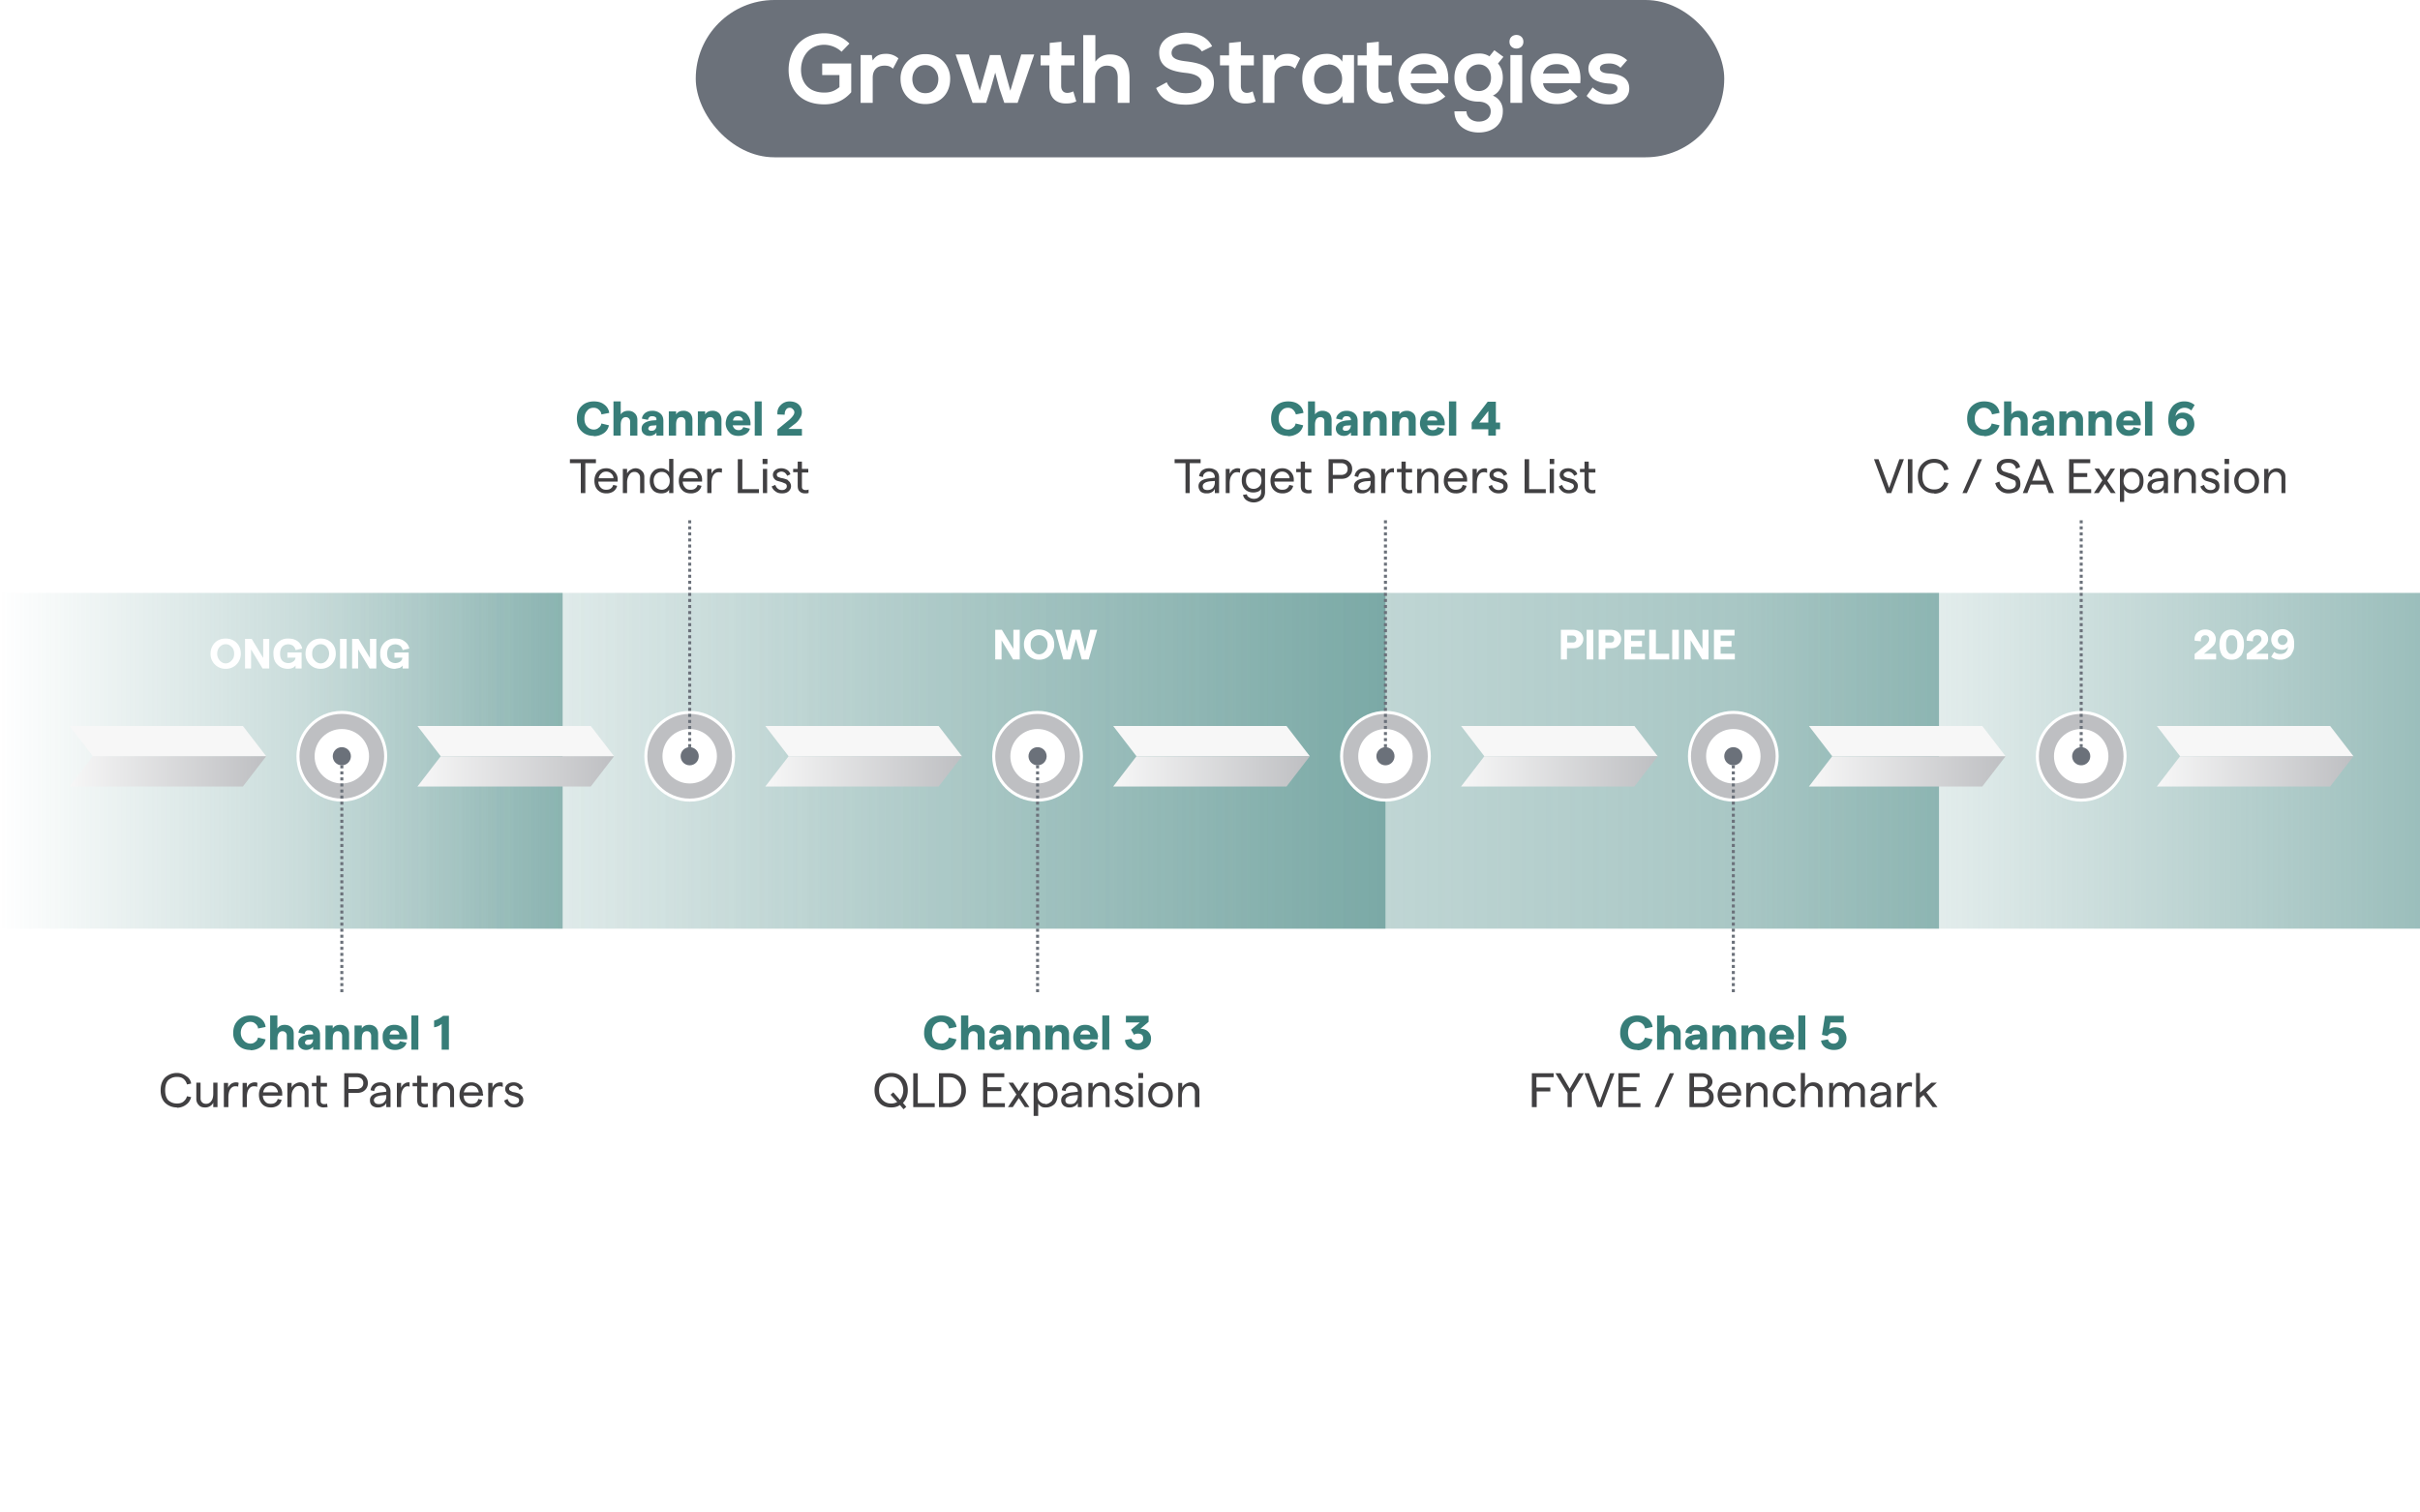 <svg xmlns="http://www.w3.org/2000/svg" width="800" height="500" fill="none" viewBox="0 0 800 500">
  <path fill="#fff" d="M0 0h800v500H0z"/>
  <path fill="url(#a)" d="M0 196h186v111H0z"/>
  <path fill="url(#b)" d="M139 196h502v111H139z"/>
  <path fill="url(#c)" d="M578 196h222v111H578z"/>
  <path fill="url(#d)" d="M101 196h357v111H101z"/>
  <path fill="#F7F7F7" d="M23 240h57.3l7.7 10H30.7L23 240Z"/>
  <path fill="url(#e)" d="M23 260h57.3l7.7-10H30.7L23 260Z"/>
  <circle cx="113" cy="250" r="15" fill="#fff"/>
  <circle cx="113" cy="250" r="11.5" fill="#fff" stroke="#BEBFC2" stroke-width="5"/>
  <path fill="#F7F7F7" d="M138 240h57.3l7.7 10h-57.3l-7.7-10Z"/>
  <path fill="url(#f)" d="M138 260h57.3l7.7-10h-57.3l-7.7 10Z"/>
  <circle cx="228" cy="250" r="15" fill="#fff"/>
  <circle cx="228" cy="250" r="11.5" fill="#fff" stroke="#BEBFC2" stroke-width="5"/>
  <path fill="#F7F7F7" d="M253 240h57.3l7.7 10h-57.3l-7.7-10Z"/>
  <path fill="url(#g)" d="M253 260h57.3l7.7-10h-57.3l-7.7 10Z"/>
  <circle cx="343" cy="250" r="15" fill="#fff"/>
  <circle cx="343" cy="250" r="11.5" fill="#fff" stroke="#BEBFC2" stroke-width="5"/>
  <path fill="#F7F7F7" d="M368 240h57.3l7.7 10h-57.3l-7.7-10Z"/>
  <path fill="url(#h)" d="M368 260h57.3l7.7-10h-57.3l-7.7 10Z"/>
  <circle cx="458" cy="250" r="15" fill="#fff"/>
  <circle cx="458" cy="250" r="11.5" fill="#fff" stroke="#BEBFC2" stroke-width="5"/>
  <path fill="#F7F7F7" d="M483 240h57.3l7.7 10h-57.3l-7.7-10Z"/>
  <path fill="url(#i)" d="M483 260h57.3l7.7-10h-57.3l-7.7 10Z"/>
  <circle cx="573" cy="250" r="15" fill="#fff"/>
  <circle cx="573" cy="250" r="11.5" fill="#fff" stroke="#BEBFC2" stroke-width="5"/>
  <path fill="#F7F7F7" d="M598 240h57.3l7.7 10h-57.3l-7.7-10Z"/>
  <path fill="url(#j)" d="M598 260h57.3l7.7-10h-57.3l-7.7 10Z"/>
  <circle cx="688" cy="250" r="15" fill="#fff"/>
  <circle cx="688" cy="250" r="11.5" fill="#fff" stroke="#BEBFC2" stroke-width="5"/>
  <path fill="#F7F7F7" d="M713 240h57.3l7.7 10h-57.3l-7.7-10Z"/>
  <path fill="url(#k)" d="M713 260h57.3l7.7-10h-57.3l-7.7 10Z"/>
  <path fill="#377D78" d="M82.8 347.1c-1.6 0-3-.5-4-1.5a5.4 5.4 0 0 1-1.7-4.2c0-1.8.6-3.2 1.7-4.2 1-1 2.4-1.5 4-1.5 1.4 0 2.5.3 3.4 1a4 4 0 0 1 1.6 2.8l-2.5.5c0-.6-.4-1.2-.9-1.6-.4-.4-1-.6-1.6-.6-1 0-1.7.3-2.2 1-.6.6-1 1.5-1 2.6s.4 2 1 2.6c.5.6 1.3 1 2.2 1 .6 0 1.2-.2 1.6-.6.5-.3.7-.8.9-1.4l2.5.6c-.2 1-.8 2-1.7 2.6-.9.6-2 1-3.3 1Zm6.5-.1v-11.3h2.4v4.3c.5-.8 1.3-1.2 2.4-1.2 1 0 1.7.3 2.2.8.6.5.8 1.3.8 2.2v5.2h-2.3v-4.6a1.4 1.4 0 0 0-1.4-1.5c-1.1 0-1.7.9-1.7 2.6v3.5h-2.4Zm12.8-8.2a4 4 0 0 1 2.7.9c.7.6 1 1.4 1 2.5v4.8h-2.3v-1a2 2 0 0 1-1 .8 3 3 0 0 1-1.2.3c-.8 0-1.5-.2-2-.7-.5-.4-.7-1-.7-1.7 0-1.5 1.1-2.4 3.5-2.7l1.4-.1c0-.5-.1-.8-.4-1-.2-.2-.5-.3-1-.3-.4 0-.7 0-1 .3-.2.2-.3.5-.4.9l-2-.4c0-.8.5-1.4 1.1-1.9.7-.5 1.4-.7 2.3-.7Zm-.3 6.6c.5 0 1-.1 1.2-.5.4-.3.5-.8.5-1.2v-.1l-1.5.1c-.4 0-.7.2-.9.3l-.3.6c0 .3.1.5.3.6.2.2.4.2.7.2Zm5.8 1.6v-8h2.4v1c.5-.8 1.3-1.2 2.4-1.2a3 3 0 0 1 2.2.8c.5.5.8 1.3.8 2.1v5.3h-2.3v-4.6c0-.5-.2-.8-.4-1.1-.3-.3-.6-.4-1-.4-1.2 0-1.7.8-1.7 2.6v3.5h-2.4Zm9.6 0v-8h2.4v1c.5-.8 1.3-1.2 2.4-1.2a3 3 0 0 1 2.2.8c.5.5.8 1.3.8 2.1v5.3h-2.3v-4.6c0-.5-.2-.8-.4-1.1-.3-.3-.6-.4-1-.4-1.2 0-1.7.8-1.7 2.6v3.5h-2.4Zm17.4-4.2v.8h-5.9c.3 1 .9 1.6 2 1.6.8 0 1.3-.4 1.5-1l2.2.5c-.2.8-.7 1.4-1.4 1.8-.7.4-1.5.6-2.4.6-1.3 0-2.4-.4-3.1-1.2-.7-.9-1-1.8-1-3 0-.6 0-1.3.3-1.9.3-.6.7-1.1 1.3-1.6a4 4 0 0 1 2.3-.6 4 4 0 0 1 1.9.4c.5.2 1 .5 1.3 1a4.3 4.3 0 0 1 1 2.6Zm-5.8-.8h3.2c0-.5-.2-.8-.4-1-.3-.3-.7-.4-1.2-.4-.9 0-1.4.4-1.6 1.4Zm7.2 5v-11.3h2.3V347H136Zm10 0v-8.5c-.7.6-1.6 1-2.5 1.1v-2.2c1-.3 2-.8 3-1.6h1.9V347H146Z"/>
  <path fill="#414042" d="M58.5 366.1c-1.5 0-2.8-.5-3.9-1.5-1-1-1.5-2.4-1.5-4.2 0-1.8.5-3.2 1.5-4.2 1.1-1 2.4-1.5 3.9-1.5a5 5 0 0 1 3 1c1 .6 1.5 1.4 1.7 2.5l-1.4.3c-.2-.8-.6-1.4-1.2-1.9-.5-.4-1.2-.6-2.1-.6-1.2 0-2.1.4-2.9 1.1-.7.8-1 1.9-1 3.3s.3 2.5 1 3.3c.8.7 1.7 1.1 2.9 1.1.9 0 1.6-.2 2.1-.6.6-.5 1-1 1.2-1.8l1.4.3c-.3 1-.8 1.9-1.7 2.5a5 5 0 0 1-3 1Zm13.4-8.2v8.1h-1.4v-1.5c-.2.5-.6.9-1.1 1.2a3 3 0 0 1-1.6.4c-.9 0-1.6-.2-2.1-.8-.5-.5-.8-1.2-.8-2v-5.4h1.4v5.1c0 .6.1 1 .5 1.4.3.3.7.5 1.3.5a2 2 0 0 0 1.8-1c.4-.5.6-1.4.6-2.4v-3.6H72Zm7 1.4c-.4-.2-.7-.2-1.1-.2-.7 0-1.2.3-1.7 1-.4.6-.6 1.6-.6 2.8v3.1H74v-8h1.4v1.6c.2-.5.6-1 1-1.3a3 3 0 0 1 1.5-.5c.3 0 .7 0 1 .2l-.2 1.3Zm6 0c-.2-.2-.6-.2-1-.2-.7 0-1.2.3-1.7 1-.4.6-.6 1.6-.6 2.8v3.1h-1.4v-8h1.4v1.6c.2-.5.6-1 1-1.3a3 3 0 0 1 1.5-.5c.4 0 .7 0 1 .2l-.1 1.3Zm8.4 2.3v.6h-6.4c0 .8.3 1.5.8 2 .4.5 1 .7 1.8.7.6 0 1.1-.1 1.5-.4.4-.3.7-.7.8-1.2l1.3.3a3 3 0 0 1-1.3 1.9 4 4 0 0 1-2.3.6c-1.2 0-2.2-.4-2.9-1.2-.7-.8-1-1.8-1-3 0-1.1.3-2.1 1-2.9.7-.8 1.7-1.2 2.8-1.2a3.7 3.7 0 0 1 3.9 3.8Zm-6.3-.5h4.9c-.1-.7-.4-1.2-.8-1.6-.4-.4-1-.6-1.7-.6-.6 0-1.1.2-1.6.6a3 3 0 0 0-.8 1.6Zm8 4.9v-8h1.4v1.5c.3-.5.7-1 1.2-1.2a3 3 0 0 1 1.6-.5c.8 0 1.5.3 2 .8.6.5.8 1.2.8 2v5.4h-1.3v-5c0-.6-.2-1-.5-1.4-.3-.4-.8-.6-1.3-.6-.8 0-1.4.3-1.8 1-.5.6-.7 1.4-.7 2.5v3.5H95Zm13.3 0-1.3.1c-.7 0-1.3-.2-1.8-.6-.4-.4-.6-1-.6-2v-4.4h-1.5V358h1.5v-2.4h1.4v2.4h2.1v1.2H106v4.5c0 .4 0 .8.3 1 .2.2.5.3.8.3.4 0 .8 0 1-.2l.2 1.2Zm5.5 0v-11.2h4.2c1.1 0 2 .3 2.6.9a3 3 0 0 1 1 2.3 3 3 0 0 1-1 2.4c-.6.6-1.5.9-2.6.9h-2.8v4.7h-1.4Zm1.4-6h2.8c.6 0 1.1-.2 1.5-.5.4-.4.6-.8.6-1.5 0-.6-.2-1-.6-1.4-.4-.3-.9-.5-1.5-.5h-2.8v3.9Zm10.5-2.2c1 0 1.8.3 2.4.8a3 3 0 0 1 1 2.2v5.2h-1.4v-1.4a2 2 0 0 1-1.1 1.1 3 3 0 0 1-1.6.4 3 3 0 0 1-2-.6c-.5-.5-.7-1-.7-1.8 0-1.5 1.3-2.4 3.8-2.6l1.6-.2v-.1c0-.6-.2-1-.6-1.4a2 2 0 0 0-1.4-.5 2 2 0 0 0-1.4.5c-.3.3-.5.7-.6 1.3l-1.2-.3a3 3 0 0 1 1-1.9c.6-.5 1.4-.7 2.2-.7Zm-.5 7.2c.8 0 1.4-.2 1.8-.7.5-.5.7-1.1.7-2v-.3l-1.6.1c-1.6.2-2.5.8-2.5 1.6 0 .4.2.7.5 1 .3.2.7.3 1.1.3Zm10.1-5.8a2 2 0 0 0-.5-.1c-.7 0-1.2.3-1.6 1-.4.6-.6 1.6-.6 2.8v3.1h-1.4v-8h1.4v1.6c.2-.5.5-1 1-1.3.4-.3.9-.5 1.4-.5h.4v1.4Zm6.2 6.7c-.3.2-.7.2-1.2.2-.7 0-1.3-.2-1.8-.6-.4-.4-.6-1-.6-2v-4.4h-1.5V358h1.5v-2.4h1.4v2.4h2.1v1.2h-2.1v4.5c0 .4 0 .8.3 1 .2.2.5.3.8.3.4 0 .8 0 1-.2l.1 1.2Zm1.6.1v-8h1.4v1.5c.3-.5.7-1 1.1-1.2a3 3 0 0 1 1.7-.5c.8 0 1.5.3 2 .8.6.5.8 1.2.8 2v5.4h-1.3v-5c0-.6-.2-1-.5-1.4-.3-.4-.8-.6-1.3-.6-.8 0-1.4.3-1.8 1-.5.6-.7 1.4-.7 2.5v3.5H143Zm16.6-4.4v.6h-6.4c0 .8.2 1.5.7 2 .5.5 1.1.7 1.8.7.6 0 1.2-.1 1.6-.4.4-.3.6-.7.7-1.2l1.3.3a3 3 0 0 1-1.2 1.9 4 4 0 0 1-2.4.6c-1.2 0-2.1-.4-2.8-1.2a4 4 0 0 1-1.1-3c0-1.1.3-2.1 1-2.9.8-.8 1.7-1.2 2.9-1.2a3.7 3.7 0 0 1 3.8 3.8Zm-6.4-.5h5c-.2-.7-.4-1.2-.8-1.6-.5-.4-1-.6-1.7-.6-.6 0-1.2.2-1.6.6-.4.4-.7 1-.9 1.6Zm12.8-1.8c-.3-.2-.6-.2-1-.2-.7 0-1.3.3-1.7 1-.4.6-.6 1.6-.6 2.8v3.1h-1.4v-8h1.4v1.6c.2-.5.5-1 1-1.3a3 3 0 0 1 1.5-.5c.3 0 .6 0 .9.2v1.3Zm4 6.8c-1 0-1.7-.2-2.3-.7-.6-.4-1-1-1.1-1.6l1.1-.5c.4 1.1 1.1 1.7 2.2 1.7.5 0 .9-.1 1.2-.4.3-.2.4-.5.4-.9a1 1 0 0 0-.4-.8l-1.2-.5-1.4-.4c-.4-.1-.8-.3-1.1-.7a2 2 0 0 1-.5-1.3c0-.7.3-1.2.8-1.6.5-.4 1.2-.6 2-.6s1.4.2 2 .6c.5.3.9.8 1 1.4l-1.1.5c-.1-.4-.3-.7-.7-1a2 2 0 0 0-1.2-.4 2 2 0 0 0-1 .3c-.4.2-.5.4-.5.7 0 .3.1.5.4.7l.8.4a9.3 9.3 0 0 1 2.3.6l.8.8c.3.4.4.8.4 1.3 0 .7-.3 1.3-.8 1.8-.6.4-1.3.6-2.2.6Z"/>
  <path stroke="#6B717A" stroke-dasharray="1 1" d="M113 251v77"/>
  <circle cx="113" cy="250" r="3" fill="#6B717A"/>
  <path fill="#377D78" d="M196.3 144.1c-1.6 0-3-.5-4-1.5-1.1-1-1.6-2.4-1.6-4.2 0-1.8.5-3.2 1.6-4.2 1-1 2.4-1.5 4-1.5 1.4 0 2.5.3 3.4 1a4 4 0 0 1 1.7 2.8l-2.6.5c0-.6-.4-1.2-.9-1.6-.4-.4-1-.6-1.6-.6-1 0-1.7.3-2.2 1-.6.6-.9 1.5-.9 2.6s.3 2 .9 2.6c.5.6 1.3 1 2.2 1 .6 0 1.2-.2 1.6-.6.5-.3.8-.8.9-1.4l2.5.6c-.2 1-.8 2-1.7 2.6-.9.6-2 1-3.3 1Zm6.5-.1v-11.3h2.4v4.3c.5-.8 1.4-1.2 2.5-1.2.9 0 1.6.3 2.1.8.6.5.9 1.3.9 2.2v5.2h-2.4v-4.6a1.4 1.4 0 0 0-1.4-1.5c-1.1 0-1.7.9-1.7 2.6v3.5h-2.3Zm12.8-8.2a4 4 0 0 1 2.7.9c.7.6 1 1.4 1 2.5v4.8H217v-1a2 2 0 0 1-1 .8 3 3 0 0 1-1.2.3c-.8 0-1.5-.2-2-.7-.5-.4-.7-1-.7-1.7 0-1.5 1.2-2.4 3.5-2.7l1.4-.1c0-.5 0-.8-.3-1-.3-.2-.6-.3-1-.3-.5 0-.8 0-1 .3-.3.2-.4.5-.5.9l-2-.4c.1-.8.5-1.4 1.1-1.9.7-.5 1.5-.7 2.3-.7Zm-.3 6.6c.6 0 1-.1 1.3-.5.3-.3.4-.8.4-1.2v-.1l-1.5.1c-.4 0-.7.2-.9.3l-.3.6c0 .3.1.5.3.6.2.2.4.2.7.2Zm5.8 1.6v-8h2.4v1c.5-.8 1.3-1.2 2.4-1.2a3 3 0 0 1 2.2.8c.5.5.8 1.3.8 2.1v5.3h-2.3v-4.6c0-.5-.2-.8-.4-1.1-.3-.3-.6-.4-1-.4-1.2 0-1.7.8-1.7 2.6v3.5H221Zm9.6 0v-8h2.4v1c.5-.8 1.3-1.2 2.4-1.2a3 3 0 0 1 2.2.8c.5.5.8 1.3.8 2.1v5.3h-2.3v-4.6c0-.5-.2-.8-.4-1.1-.3-.3-.6-.4-1-.4-1.2 0-1.7.8-1.7 2.6v3.5h-2.4Zm17.4-4.2v.8h-5.9c.3 1 .9 1.6 2 1.6.8 0 1.3-.4 1.5-1l2.2.5c-.2.8-.7 1.4-1.4 1.8-.7.4-1.5.6-2.4.6-1.3 0-2.4-.4-3-1.2a4.2 4.2 0 0 1-1.2-3c0-.6.2-1.3.4-1.9.3-.6.7-1.1 1.3-1.6a4 4 0 0 1 2.3-.6 4 4 0 0 1 1.9.4c.5.2 1 .5 1.3 1a4.3 4.3 0 0 1 1 2.6Zm-5.8-.8h3.3c0-.5-.3-.8-.5-1-.3-.3-.7-.4-1.2-.4-.9 0-1.4.4-1.6 1.4Zm7.2 5v-11.3h2.3V144h-2.3Zm7.5 0v-2l3.9-3.2c1.1-1 1.7-1.8 1.7-2.5 0-.4-.2-.8-.5-1-.2-.3-.6-.5-1-.5-.6 0-1 .2-1.3.7-.3.4-.4 1-.4 1.6l-2.4-.1c-.1-1.2.2-2.2 1-3a4 4 0 0 1 3-1.3c1.2 0 2.2.3 3 1a3.5 3.5 0 0 1 .4 4.6c-.4.7-1 1.4-2 2.1l-1.8 1.4h4.5v2.2h-8Z"/>
  <path fill="#414042" d="M192 163v-9.9h-3.6v-1.3h8.6v1.3h-3.5v9.9H192Zm12.2-4.4v.6h-6.4c0 .8.3 1.5.8 2s1 .7 1.8.7c.6 0 1.1-.1 1.5-.4.4-.3.7-.7.8-1.2l1.3.3a3 3 0 0 1-1.3 1.9 4 4 0 0 1-2.3.6c-1.2 0-2.1-.4-2.9-1.2-.7-.8-1-1.8-1-3 0-1.1.3-2.1 1-2.9.7-.8 1.7-1.2 2.9-1.2a3.7 3.7 0 0 1 3.8 3.8Zm-6.3-.5h4.9a2 2 0 0 0-.8-1.6c-.4-.4-1-.6-1.6-.6-.7 0-1.2.2-1.6.6-.5.4-.8 1-.9 1.6Zm8 4.9v-8h1.4v1.5c.3-.5.7-1 1.2-1.2a3 3 0 0 1 1.6-.5c.8 0 1.5.3 2 .8.6.5.9 1.2.9 2v5.4h-1.4v-5c0-.6-.1-1-.5-1.4-.3-.4-.8-.6-1.3-.6-.8 0-1.4.3-1.8 1-.4.6-.7 1.4-.7 2.5v3.5H206Zm12.7.1c-1.2 0-2.2-.4-2.8-1.1-.7-.8-1-1.8-1-3 0-1.3.3-2.3 1-3 .6-.8 1.6-1.2 2.8-1.2.5 0 1 .1 1.5.4.5.2.9.5 1.1.9v-4.4h1.4V163h-1.4v-1.2c-.1.4-.5.7-1 1-.5.2-1 .3-1.6.3Zm-1.8-2c.5.5 1.2.8 2 .8.7 0 1.4-.3 1.8-.8.5-.5.8-1.2.8-2.1a3 3 0 0 0-.8-2.2c-.4-.5-1-.8-1.9-.8-.7 0-1.4.3-1.9.8a3 3 0 0 0-.7 2.2c0 .9.3 1.6.7 2.1Zm15.3-2.5v.6h-6.4c0 .8.3 1.5.8 2 .4.5 1 .7 1.8.7.6 0 1.1-.1 1.5-.4.4-.3.7-.7.8-1.2l1.3.3a3 3 0 0 1-1.3 1.9 4 4 0 0 1-2.3.6c-1.2 0-2.2-.4-2.9-1.2-.7-.8-1-1.8-1-3 0-1.1.3-2.1 1-2.9.7-.8 1.7-1.2 2.8-1.2a3.7 3.7 0 0 1 3.9 3.8Zm-6.3-.5h4.9c-.1-.7-.4-1.2-.8-1.6-.4-.4-1-.6-1.7-.6-.6 0-1.1.2-1.6.6a3 3 0 0 0-.8 1.6Zm12.8-1.8c-.3-.2-.7-.2-1-.2-.8 0-1.3.3-1.8 1-.4.6-.6 1.6-.6 2.8v3.1h-1.4v-8h1.4v1.6c.2-.5.6-1 1-1.3a3 3 0 0 1 1.5-.5c.4 0 .7 0 1 .2l-.1 1.3Zm5.3 6.7v-11.2h1.5v9.9h5.5v1.3h-7Zm8.2-11.3h1.6v1.7h-1.6v-1.7Zm.1 11.3v-8h1.4v8h-1.4Zm6.3.1c-.9 0-1.6-.2-2.2-.7-.6-.4-1-1-1.2-1.6l1.2-.5c.4 1.1 1.1 1.7 2.2 1.7.5 0 .9-.1 1.2-.4.3-.2.4-.5.4-.9a1 1 0 0 0-.4-.8l-1.2-.5-1.4-.4c-.4-.1-.8-.3-1.1-.7a2 2 0 0 1-.5-1.3c0-.7.3-1.2.8-1.6.5-.4 1.2-.6 2-.6.7 0 1.4.2 2 .6.5.3.8.8 1 1.4l-1.1.5c-.1-.4-.4-.7-.7-1a2 2 0 0 0-1.2-.4 2 2 0 0 0-1 .3c-.4.2-.5.4-.5.7 0 .3.1.5.3.7l1 .4a9.3 9.3 0 0 1 2.2.6l.8.8c.2.4.4.8.4 1.3 0 .7-.3 1.3-.9 1.8-.5.4-1.2.6-2.1.6Zm8.9-.2c-.4.2-.8.2-1.3.2-.7 0-1.3-.2-1.7-.6-.5-.4-.7-1-.7-2v-4.4h-1.5V155h1.5v-2.4h1.4v2.4h2.1v1.2h-2.1v4.5c0 .4 0 .8.3 1 .2.2.5.3.9.3s.7 0 1-.2v1.2Z"/>
  <path stroke="#6B717A" stroke-dasharray="1 1" d="M228 249v-77"/>
  <circle cx="228" cy="250" r="3" fill="#6B717A" transform="rotate(-180 228 250)"/>
  <path fill="#377D78" d="M425.8 144.1c-1.6 0-3-.5-4-1.5s-1.6-2.4-1.6-4.2c0-1.8.5-3.2 1.6-4.2 1-1 2.4-1.5 4-1.5 1.4 0 2.6.3 3.5 1a4 4 0 0 1 1.6 2.8l-2.5.5c-.2-.6-.5-1.2-1-1.6-.4-.4-1-.6-1.6-.6-.9 0-1.6.3-2.2 1-.6.6-.9 1.5-.9 2.6s.3 2 .9 2.6a3 3 0 0 0 2.2 1c.6 0 1.2-.2 1.6-.6.5-.3.8-.8.9-1.4l2.5.6c-.2 1-.8 2-1.7 2.6-.9.6-2 1-3.3 1Zm6.6-.1v-11.3h2.3v4.3a3 3 0 0 1 2.5-1.2c.9 0 1.6.3 2.2.8.5.5.8 1.3.8 2.2v5.2h-2.4v-4.6c0-.5 0-.8-.3-1.1-.3-.3-.6-.4-1-.4-1.2 0-1.8.9-1.8 2.6v3.5h-2.3Zm12.8-8.2c1 0 2 .3 2.6.9.7.6 1 1.4 1 2.5v4.8h-2.2v-1l-1 .8a3 3 0 0 1-1.3.3c-.8 0-1.4-.2-2-.7-.4-.4-.7-1-.7-1.7 0-1.5 1.2-2.4 3.5-2.7l1.5-.1c0-.5-.2-.8-.4-1-.3-.2-.6-.3-1-.3s-.8 0-1 .3c-.3.2-.4.5-.5.9l-2-.4c.1-.8.5-1.4 1.2-1.9.6-.5 1.4-.7 2.3-.7Zm-.3 6.6c.5 0 .9-.1 1.2-.5.3-.3.4-.8.5-1.2v-.1l-1.5.1c-.4 0-.7.2-1 .3l-.2.6c0 .3 0 .5.2.6.2.2.4.2.8.2Zm5.8 1.6v-8h2.3v1a3 3 0 0 1 2.5-1.2 3 3 0 0 1 2.1.8c.6.5.8 1.3.8 2.1v5.3h-2.3v-4.6c0-.5-.1-.8-.4-1.1-.2-.3-.6-.4-1-.4-1.1 0-1.7.8-1.7 2.6v3.5h-2.3Zm9.5 0v-8h2.4v1c.5-.8 1.4-1.2 2.5-1.2a3 3 0 0 1 2.1.8c.6.5.8 1.3.8 2.1v5.3h-2.3v-4.6c0-.5-.1-.8-.4-1.1-.2-.3-.6-.4-1-.4-1.1 0-1.7.8-1.7 2.6v3.5h-2.4Zm17.4-4.2v.8h-5.8c.2 1 .8 1.6 1.8 1.6s1.4-.4 1.6-1l2.2.5a3 3 0 0 1-1.3 1.8c-.7.4-1.6.6-2.5.6-1.3 0-2.3-.4-3-1.2a4.2 4.2 0 0 1-1.2-3c0-.6.2-1.3.4-1.9.3-.6.8-1.1 1.4-1.6a4 4 0 0 1 2.2-.6c.7 0 1.4.1 1.9.4.6.2 1 .5 1.3 1a4.3 4.3 0 0 1 1 2.6Zm-5.8-.8h3.3c0-.5-.2-.8-.5-1-.3-.3-.7-.4-1.2-.4-.8 0-1.4.4-1.6 1.4Zm7.2 5v-11.3h2.4V144H479Zm13 0v-2.1h-5.5v-2.2l5.3-6.9h2.7v6.9h1.4v2.2h-1.4v2.1H492Zm-3-4.3h3v-3.8l-3 3.8Z"/>
  <path fill="#414042" d="M391.9 163v-9.9h-3.6v-1.3h8.6v1.3h-3.6v9.9H392Zm7.8-8.2c1 0 1.7.3 2.4.8.6.6.9 1.3.9 2.2v5.2h-1.4v-1.4c-.2.5-.6.9-1 1.1a3 3 0 0 1-1.7.4 3 3 0 0 1-2-.6c-.4-.5-.7-1-.7-1.8 0-1.5 1.3-2.4 3.9-2.6l1.5-.2v-.1c0-.6-.2-1-.5-1.4a2 2 0 0 0-1.4-.5 2 2 0 0 0-1.4.5c-.4.3-.6.7-.6 1.3l-1.3-.3a3 3 0 0 1 1-1.9c.7-.5 1.4-.7 2.3-.7Zm-.6 7.2c.8 0 1.4-.2 1.9-.7a3 3 0 0 0 .6-2v-.3l-1.5.1c-1.7.2-2.5.8-2.5 1.6 0 .4.1.7.4 1 .3.2.7.3 1.1.3Zm10.8-5.7c-.3-.2-.7-.2-1-.2-.7 0-1.3.3-1.7 1-.5.6-.7 1.6-.7 2.8v3.1h-1.3v-8h1.3v1.6c.3-.5.6-1 1-1.3.6-.3 1-.5 1.5-.5.4 0 .7 0 1 .2l-.1 1.3Zm7-1.4h1.3v7.7c0 1-.3 1.9-1 2.5a4.3 4.3 0 0 1-5.1.3c-.7-.5-1-1-1.2-1.8l1.3-.2c0 .4.3.8.7 1 .4.3 1 .5 1.6.5.7 0 1.3-.2 1.7-.6.5-.4.7-1 .7-1.5v-1.2a2 2 0 0 1-1 .9c-.5.2-1 .3-1.6.3-1.2 0-2.1-.4-2.8-1.1-.7-.8-1-1.7-1-2.9s.3-2.1 1-2.9c.6-.7 1.6-1 2.8-1a3.4 3.4 0 0 1 2.6 1.1v-1Zm-4.3 6c.4.4 1 .7 1.8.7s1.4-.3 1.9-.8.7-1.1.7-2c0-.8-.2-1.5-.7-2-.5-.5-1-.8-1.9-.8-.8 0-1.4.3-1.9.8-.4.5-.6 1.2-.6 2 0 .9.2 1.5.7 2Zm15.1-2.3v.6h-6.4c0 .8.3 1.5.8 2s1 .7 1.8.7c.6 0 1.1-.1 1.5-.4.4-.3.7-.7.8-1.2l1.3.3a3 3 0 0 1-1.3 1.9 4 4 0 0 1-2.3.6c-1.2 0-2.1-.4-2.9-1.2-.7-.8-1-1.8-1-3 0-1.1.3-2.1 1-2.9.7-.8 1.7-1.2 2.9-1.2a3.7 3.7 0 0 1 3.8 3.8Zm-6.3-.5h4.9a2 2 0 0 0-.8-1.6c-.4-.4-1-.6-1.6-.6-.7 0-1.2.2-1.6.6-.5.4-.8 1-.9 1.6Zm12.3 4.8c-.4.2-.8.2-1.3.2-.7 0-1.3-.2-1.8-.6-.4-.4-.6-1-.6-2v-4.4h-1.5V155h1.5v-2.4h1.4v2.4h2.1v1.2h-2.1v4.5c0 .4 0 .8.3 1 .2.2.5.3.8.3.4 0 .8 0 1-.2l.1 1.2Zm5.5.1v-11.2h4.2c1.1 0 2 .3 2.6.9a3 3 0 0 1 1 2.3 3 3 0 0 1-1 2.4c-.6.6-1.5.9-2.6.9h-2.8v4.7h-1.4Zm1.4-6h2.8c.6 0 1.1-.2 1.5-.5.4-.4.6-.8.6-1.5 0-.6-.2-1-.6-1.4-.4-.3-.9-.5-1.5-.5h-2.8v3.9Zm10.5-2.2c1 0 1.8.3 2.4.8a3 3 0 0 1 1 2.2v5.2H453v-1.4a2 2 0 0 1-1.1 1.1 3 3 0 0 1-1.6.4 3 3 0 0 1-2-.6c-.5-.5-.7-1-.7-1.8 0-1.5 1.3-2.4 3.8-2.6l1.6-.2v-.1c0-.6-.2-1-.6-1.4a2 2 0 0 0-1.4-.5 2 2 0 0 0-1.4.5c-.3.3-.5.7-.6 1.3l-1.2-.3a3 3 0 0 1 1-1.9c.6-.5 1.4-.7 2.2-.7Zm-.5 7.2c.8 0 1.4-.2 1.8-.7.5-.5.7-1.1.7-2v-.3l-1.6.1c-1.6.2-2.5.8-2.5 1.6 0 .4.2.7.5 1 .3.2.6.3 1.1.3Zm10.1-5.8a2 2 0 0 0-.5-.1c-.7 0-1.2.3-1.6 1-.4.6-.6 1.6-.6 2.8v3.1h-1.4v-8h1.4v1.6c.2-.5.5-1 1-1.3.4-.3.9-.5 1.4-.5h.4v1.4Zm6.2 6.7c-.3.2-.7.2-1.2.2-.7 0-1.3-.2-1.8-.6-.4-.4-.6-1-.6-2v-4.4h-1.5V155h1.5v-2.4h1.4v2.4h2.1v1.2h-2.1v4.5c0 .4 0 .8.3 1 .2.2.5.3.8.3.4 0 .8 0 1-.2l.1 1.2Zm1.6.1v-8h1.4v1.5c.3-.5.7-1 1.1-1.2a3 3 0 0 1 1.7-.5c.8 0 1.5.3 2 .8.6.5.8 1.2.8 2v5.4h-1.3v-5c0-.6-.2-1-.5-1.4-.3-.4-.8-.6-1.3-.6-.8 0-1.4.3-1.8 1-.5.6-.7 1.4-.7 2.5v3.5h-1.4Zm16.5-4.4v.6h-6.4c0 .8.3 1.5.8 2s1.1.7 1.8.7c.6 0 1.2-.1 1.6-.4.4-.3.6-.7.7-1.2l1.3.3a3 3 0 0 1-1.2 1.9 4 4 0 0 1-2.4.6c-1.2 0-2.1-.4-2.8-1.2a4 4 0 0 1-1.1-3c0-1.1.3-2.1 1-2.9.8-.8 1.7-1.2 2.9-1.2a3.7 3.7 0 0 1 3.8 3.8Zm-6.3-.5h5c-.2-.7-.4-1.2-.8-1.6-.5-.4-1-.6-1.7-.6-.6 0-1.2.2-1.6.6-.4.4-.7 1-.9 1.6Zm12.8-1.8c-.3-.2-.6-.2-1-.2-.7 0-1.3.3-1.7 1-.4.6-.6 1.6-.6 2.8v3.1h-1.4v-8h1.4v1.6c.2-.5.5-1 1-1.3a3 3 0 0 1 1.5-.5c.3 0 .6 0 .9.2v1.3Zm4 6.8c-1 0-1.7-.2-2.3-.7-.6-.4-1-1-1.1-1.6l1.1-.5c.4 1.1 1.1 1.7 2.2 1.7.5 0 .9-.1 1.2-.4.3-.2.4-.5.4-.9a1 1 0 0 0-.4-.8l-1.2-.5a37 37 0 0 1-1.4-.4c-.4-.1-.8-.3-1.1-.7a2 2 0 0 1-.5-1.3c0-.7.3-1.2.8-1.6.5-.4 1.2-.6 2-.6.7 0 1.4.2 2 .6.5.3.9.8 1 1.4l-1.1.5c-.1-.4-.4-.7-.7-1a2 2 0 0 0-1.2-.4 2 2 0 0 0-1 .3c-.4.2-.5.4-.5.7 0 .3.1.5.4.7l.8.4a9.4 9.4 0 0 1 2.3.6l.8.8c.3.4.4.8.4 1.3 0 .7-.3 1.3-.8 1.8-.6.4-1.3.6-2.2.6Zm8.5-.1v-11.2h1.5v9.9h5.5v1.3h-7Zm8.3-11.3h1.5v1.7h-1.5v-1.7Zm0 11.3v-8h1.4v8h-1.3Zm6.3.1c-.9 0-1.6-.2-2.2-.7-.5-.4-1-1-1.1-1.6l1.1-.5c.4 1.1 1.1 1.7 2.2 1.7.5 0 .9-.1 1.2-.4.3-.2.5-.5.5-.9a1 1 0 0 0-.5-.8l-1.2-.5-1.3-.4c-.5-.1-.9-.3-1.2-.7a2 2 0 0 1-.5-1.3c0-.7.3-1.2.8-1.6.5-.4 1.2-.6 2-.6s1.4.2 2 .6c.5.3.9.8 1 1.4l-1 .5c-.2-.4-.4-.7-.8-1a2 2 0 0 0-1.2-.4 2 2 0 0 0-1 .3c-.3.2-.5.4-.5.7 0 .3.1.5.4.7l.8.4a9.3 9.3 0 0 1 2.3.6l.8.8c.3.4.4.8.4 1.3 0 .7-.3 1.3-.8 1.8-.6.4-1.3.6-2.2.6Zm8.9-.2c-.4.2-.8.2-1.3.2-.7 0-1.3-.2-1.7-.6-.4-.4-.7-1-.7-2v-4.4h-1.5V155h1.5v-2.4h1.4v2.4h2.2v1.2h-2.2v4.5c0 .4.1.8.3 1 .2.2.5.3.9.3s.7 0 1-.2v1.2Z"/>
  <path stroke="#6B717A" stroke-dasharray="1 1" d="M458 249v-77"/>
  <circle cx="458" cy="250" r="3" fill="#6B717A" transform="rotate(-180 458 250)"/>
  <path fill="#377D78" d="M656 144.1c-1.7 0-3-.5-4-1.5-1.2-1-1.7-2.4-1.7-4.2 0-1.8.5-3.2 1.6-4.2s2.4-1.5 4-1.5c1.4 0 2.6.3 3.5 1a4 4 0 0 1 1.6 2.8l-2.5.5a2.6 2.6 0 0 0-2.6-2.2c-.9 0-1.6.3-2.2 1-.6.6-.9 1.5-.9 2.6s.3 2 1 2.6c.5.6 1.2 1 2.1 1 .7 0 1.2-.2 1.7-.6.4-.3.7-.8.8-1.4l2.6.6c-.3 1-.9 2-1.8 2.6-.8.6-2 1-3.3 1Zm6.5-.1v-11.3h2.4v4.3c.5-.8 1.3-1.2 2.4-1.2 1 0 1.6.3 2.2.8.5.5.8 1.3.8 2.2v5.2H668v-4.6c0-.5-.2-.8-.4-1.1-.3-.3-.6-.4-1-.4-1.2 0-1.8.9-1.8 2.6v3.5h-2.3Zm12.8-8.2a4 4 0 0 1 2.7.9c.6.6 1 1.4 1 2.5v4.8h-2.3v-1l-1 .8a3 3 0 0 1-1.3.3c-.8 0-1.4-.2-2-.7-.4-.4-.7-1-.7-1.7 0-1.5 1.2-2.4 3.5-2.7l1.5-.1c0-.5-.1-.8-.4-1-.2-.2-.6-.3-1-.3s-.7 0-1 .3c-.2.2-.4.5-.4.9l-2-.4c0-.8.4-1.4 1-1.9a4 4 0 0 1 2.4-.7Zm-.3 6.6c.5 0 .9-.1 1.2-.5.3-.3.5-.8.5-1.2v-.1l-1.5.1c-.4 0-.7.2-1 .3l-.2.6c0 .3 0 .5.2.6.2.2.5.2.8.2Zm5.8 1.6v-8h2.3v1a3 3 0 0 1 2.5-1.2 3 3 0 0 1 2.1.8c.6.5.9 1.3.9 2.1v5.3h-2.4v-4.6c0-.5-.1-.8-.4-1.1-.2-.3-.5-.4-1-.4-1.1 0-1.7.8-1.7 2.6v3.5h-2.3Zm9.6 0v-8h2.3v1a3 3 0 0 1 2.5-1.2 3 3 0 0 1 2.1.8c.6.5.8 1.3.8 2.1v5.3h-2.3v-4.6c0-.5-.1-.8-.4-1.1-.2-.3-.6-.4-1-.4-1.1 0-1.7.8-1.7 2.6v3.5h-2.3Zm17.3-4.2v.8h-5.8c.2 1 .9 1.6 1.9 1.6.8 0 1.4-.4 1.5-1l2.3.5c-.3.8-.7 1.4-1.4 1.8-.7.4-1.5.6-2.5.6-1.3 0-2.3-.4-3-1.2a4.1 4.1 0 0 1-1.1-3c0-.6.1-1.3.4-1.9.2-.6.7-1.1 1.3-1.6a4 4 0 0 1 2.3-.6c.7 0 1.3.1 1.8.4.6.2 1 .5 1.3 1a4.3 4.3 0 0 1 1 2.6Zm-5.8-.8h3.3c0-.5-.2-.8-.5-1-.2-.3-.6-.4-1.1-.4-1 0-1.5.4-1.7 1.4Zm7.2 5v-11.3h2.4V144H709Zm12.4-7.6c1.2 0 2.1.4 2.9 1.1.7.7 1 1.7 1 2.8 0 1-.4 2-1.2 2.7a4 4 0 0 1-3 1.1 4 4 0 0 1-3.2-1.4 6 6 0 0 1-1.2-3.9c0-1 .1-1.9.4-2.7.3-.8.7-1.4 1.2-2a5.2 5.2 0 0 1 3.7-1.4 5 5 0 0 1 3.4 1.2l-1.1 1.8c-.7-.6-1.4-.9-2.2-.9a3 3 0 0 0-3 2.8c.5-.8 1.3-1.2 2.3-1.2Zm-.3 5.6c.5 0 1-.2 1.3-.6.3-.3.5-.7.5-1.3 0-.5-.2-1-.5-1.3-.3-.3-.8-.5-1.3-.5s-1 .2-1.3.5c-.4.4-.5.8-.5 1.3 0 .6.1 1 .5 1.3.3.4.8.6 1.3.6Z"/>
  <path fill="#414042" d="m623.7 163-4.2-11.2h1.5l3.5 9.5 3.4-9.5h1.5l-4.2 11.2h-1.5Zm7 0v-11.2h1.5V163h-1.5Zm8.7.1c-1.5 0-2.8-.5-3.8-1.5-1.1-1-1.6-2.4-1.6-4.2 0-1.8.5-3.2 1.6-4.2 1-1 2.3-1.5 3.8-1.5a5 5 0 0 1 3.1 1c.9.6 1.4 1.4 1.6 2.5l-1.4.3a4 4 0 0 0-1.1-1.9c-.6-.4-1.3-.6-2.2-.6-1.2 0-2.1.4-2.8 1.1-.8.8-1.1 1.9-1.1 3.3s.3 2.5 1 3.3c.8.7 1.7 1.1 2.9 1.1.9 0 1.6-.2 2.1-.6.6-.5 1-1 1.2-1.8l1.4.3c-.3 1-.8 1.9-1.6 2.5a5 5 0 0 1-3 1Zm9.3 0 5-11.3h1.5l-5 11.2h-1.5Zm15.2 0c-1 0-2-.3-2.8-1a4 4 0 0 1-1.5-2.4l1.4-.5a2.9 2.9 0 0 0 3 2.6 3 3 0 0 0 1.8-.5c.4-.3.6-.8.6-1.3s-.1-.9-.4-1.2a215.4 215.4 0 0 1-4.2-1.7c-.5-.2-1-.5-1.3-1-.3-.4-.4-.9-.4-1.5 0-.9.3-1.6 1-2.1.7-.6 1.6-.8 2.8-.8 1 0 1.9.2 2.6.7a3 3 0 0 1 1.3 2l-1.4.6c0-.7-.4-1.1-.8-1.5-.5-.4-1-.5-1.7-.5-.8 0-1.3.1-1.7.4-.4.3-.7.7-.7 1.2 0 .3.2.6.4.9.2.2.5.4 1 .5l1.2.4c.4 0 .9.2 1.3.4l1.3.6c.4.2.7.6.9 1 .2.4.3 1 .3 1.6 0 1-.3 1.7-1 2.3-.8.5-1.8.8-3 .8Zm13.4-.1-1-2.8h-5l-1.1 2.8h-1.5l4.4-11.2h1.3L679 163h-1.6Zm-5.5-4.1h4l-2-5.2-2 5.2ZM684 163v-11.2h7v1.3h-5.5v3.3h4.5v1.3h-4.5v4h5.8v1.3H684Zm15.4 0h-1.6l-2-3-2 3h-1.6l2.8-4.2-2.6-3.9h1.5l2 2.8 1.8-2.8h1.5l-2.6 4 2.8 4.1Zm1.4 3v-11h1.4v1.1c.2-.4.5-.7 1-1 .5-.2 1-.3 1.6-.3 1.2 0 2.2.4 2.8 1.2.7.7 1 1.7 1 3 0 1.2-.3 2.2-1 3-.7.7-1.6 1.1-2.8 1.1-.5 0-1 0-1.5-.3a3 3 0 0 1-1.1-1v4.1h-1.4Zm3.9-4c.8 0 1.4-.4 1.9-.9s.7-1.2.7-2.1a3 3 0 0 0-.7-2.2c-.5-.5-1.1-.8-2-.8-.7 0-1.4.3-1.8.8-.5.6-.8 1.3-.8 2.2 0 .9.3 1.6.8 2.1.4.5 1 .8 1.9.8Zm8.6-7.2c1 0 1.8.3 2.4.8a3 3 0 0 1 1 2.2v5.2h-1.4v-1.4c-.2.5-.6.9-1 1.1-.6.3-1 .4-1.7.4a3 3 0 0 1-2-.6c-.5-.5-.7-1-.7-1.8 0-1.5 1.3-2.4 3.8-2.6l1.6-.2v-.1c0-.6-.2-1-.5-1.4a2 2 0 0 0-1.5-.5 2 2 0 0 0-1.3.5c-.4.3-.6.7-.7 1.3l-1.2-.3a3 3 0 0 1 1-1.9c.7-.5 1.4-.7 2.2-.7Zm-.5 7.2c.8 0 1.4-.2 1.9-.7a3 3 0 0 0 .6-2v-.3l-1.6.1c-1.6.2-2.4.8-2.4 1.6 0 .4.1.7.4 1 .3.2.7.3 1.1.3Zm6 1v-8h1.4v1.5c.3-.5.7-1 1.2-1.2a3 3 0 0 1 1.6-.5c.8 0 1.5.3 2 .8.6.5.9 1.2.9 2v5.4h-1.4v-5c0-.6-.2-1-.5-1.4-.3-.4-.8-.6-1.3-.6-.8 0-1.4.3-1.8 1-.5.6-.7 1.4-.7 2.5v3.5H719Zm12 .1c-1 0-1.6-.2-2.2-.7-.6-.4-1-1-1.2-1.6l1.2-.5c.4 1.1 1 1.7 2.2 1.7.5 0 .9-.1 1.2-.4.3-.2.4-.5.4-.9a1 1 0 0 0-.5-.8l-1.1-.5a37 37 0 0 1-1.4-.4c-.4-.1-.8-.3-1.1-.7a2 2 0 0 1-.5-1.3c0-.7.2-1.2.7-1.6.6-.4 1.2-.6 2.1-.6.7 0 1.4.2 2 .6.5.3.8.8 1 1.4l-1.1.5c-.1-.4-.4-.7-.7-1a2 2 0 0 0-1.2-.4 2 2 0 0 0-1.1.3c-.3.2-.4.4-.4.7 0 .3.1.5.3.7l.9.4a9.4 9.4 0 0 1 2.2.6c.4.2.7.5.9.8.2.4.3.8.3 1.3 0 .7-.2 1.3-.8 1.8-.5.4-1.2.6-2.1.6Zm4.6-11.4h1.5v1.7h-1.5v-1.7Zm0 11.3v-8h1.4v8h-1.3Zm10.2-1a4 4 0 0 1-3 1.1 4 4 0 0 1-4-4.1 4 4 0 0 1 1.1-3 4 4 0 0 1 3-1.2 4 4 0 0 1 4.1 4.2 4 4 0 0 1-1.2 3Zm-4.9-.9c.5.5 1.2.8 2 .8s1.4-.3 2-.8a3 3 0 0 0 .7-2.1 3 3 0 0 0-.8-2.1c-.5-.6-1.1-.9-2-.9-.7 0-1.4.3-1.9.9a3 3 0 0 0-.7 2c0 1 .2 1.6.7 2.2Zm7.8 1.9v-8h1.4v1.5c.3-.5.6-1 1.1-1.2a3 3 0 0 1 1.6-.5c.9 0 1.6.3 2.1.8.6.5.8 1.2.8 2v5.4h-1.3v-5c0-.6-.2-1-.5-1.4-.4-.4-.8-.6-1.4-.6-.7 0-1.3.3-1.8 1-.4.6-.6 1.4-.6 2.5v3.5h-1.4Z"/>
  <path stroke="#6B717A" stroke-dasharray="1 1" d="M688 249v-77"/>
  <circle cx="688" cy="250" r="3" fill="#6B717A" transform="rotate(-180 688 250)"/>
  <path fill="#377D78" d="M311.2 347.1c-1.6 0-3-.5-4-1.5a5.4 5.4 0 0 1-1.7-4.2c0-1.8.6-3.2 1.6-4.2 1.1-1 2.5-1.5 4-1.5s2.6.3 3.5 1a4 4 0 0 1 1.6 2.8l-2.5.5c-.1-.6-.4-1.2-.9-1.6-.4-.4-1-.6-1.7-.6-.8 0-1.6.3-2.2 1-.5.6-.8 1.5-.8 2.6s.3 2 .8 2.6a3 3 0 0 0 2.2 1c.7 0 1.2-.2 1.7-.6.4-.3.7-.8.9-1.4l2.5.6c-.3 1-.8 2-1.7 2.6-1 .6-2 1-3.3 1Zm6.5-.1v-11.3h2.4v4.3c.5-.8 1.3-1.2 2.4-1.2 1 0 1.7.3 2.2.8.6.5.8 1.3.8 2.2v5.2h-2.3v-4.6a1.4 1.4 0 0 0-1.4-1.5c-1.2 0-1.7.9-1.7 2.6v3.5h-2.4Zm12.8-8.2a4 4 0 0 1 2.7.9c.7.6 1 1.4 1 2.5v4.8h-2.3v-1a2 2 0 0 1-1 .8 3 3 0 0 1-1.3.3c-.7 0-1.4-.2-1.9-.7-.5-.4-.7-1-.7-1.7 0-1.5 1.1-2.4 3.5-2.7l1.4-.1c0-.5-.1-.8-.4-1-.2-.2-.6-.3-1-.3s-.7 0-1 .3c-.2.2-.4.5-.4.9l-2-.4c0-.8.5-1.4 1.1-1.9.7-.5 1.4-.7 2.3-.7Zm-.3 6.6c.5 0 1-.1 1.2-.5.3-.3.5-.8.5-1.2v-.1l-1.5.1c-.4 0-.7.2-.9.3l-.3.6c0 .3 0 .5.3.6.1.2.4.2.7.2Zm5.8 1.6v-8h2.4v1c.5-.8 1.3-1.2 2.4-1.2a3 3 0 0 1 2.2.8c.5.5.8 1.3.8 2.1v5.3h-2.4v-4.6c0-.5 0-.8-.3-1.1-.3-.3-.6-.4-1-.4-1.2 0-1.7.8-1.7 2.6v3.5H336Zm9.6 0v-8h2.4v1c.5-.8 1.3-1.2 2.4-1.2a3 3 0 0 1 2.2.8c.5.5.8 1.3.8 2.1v5.3H351v-4.6c0-.5 0-.8-.3-1.1-.3-.3-.6-.4-1-.4-1.2 0-1.7.8-1.7 2.6v3.5h-2.4Zm17.3-4.2v.8h-5.8c.2 1 .9 1.6 1.9 1.6.9 0 1.4-.4 1.6-1l2.2.5c-.3.8-.7 1.4-1.4 1.8-.7.4-1.5.6-2.5.6-1.3 0-2.3-.4-3-1.2a4.6 4.6 0 0 1-.7-4.9c.3-.6.7-1.1 1.3-1.6a4 4 0 0 1 2.3-.6c.7 0 1.3.1 1.8.4.6.2 1 .5 1.4 1a4.3 4.3 0 0 1 1 2.6Zm-5.8-.8h3.3c0-.5-.2-.8-.5-1-.2-.3-.6-.4-1.1-.4-.9 0-1.4.4-1.7 1.4Zm7.3 5v-11.3h2.3V347h-2.3Zm11.7.1c-1.1 0-2.1-.3-3-.9a3.4 3.4 0 0 1-1.2-2.4l2.2-.4c.1.5.3.9.7 1.1.4.3.8.5 1.3.5.6 0 1-.2 1.3-.5.4-.3.5-.7.5-1.2s-.1-.9-.4-1.2c-.4-.3-.8-.4-1.3-.4s-1 .1-1.3.4l-1-1.7 2.9-2.4h-4.6v-2.2h7.5v2l-2.7 2.3c1 0 1.9.3 2.5.9a3 3 0 0 1 1 2.4c0 1.1-.4 2-1.2 2.7-.8.7-1.9 1-3.2 1Z"/>
  <path fill="#414042" d="M300.1 360.4c0 1.7-.5 3.1-1.6 4.2l1.1 1.3-.9.8-1.2-1.4c-.9.6-1.8.8-2.9.8-1.6 0-3-.5-4-1.6-1-1-1.5-2.4-1.5-4.1 0-1.7.5-3 1.5-4.1 1-1 2.4-1.6 4-1.6s2.9.5 4 1.6c1 1 1.5 2.4 1.5 4.1Zm-5.5 4.4a4 4 0 0 0 2-.5l-2.2-2.4.9-.8 2.2 2.5a5.2 5.2 0 0 0 0-6.4 3.7 3.7 0 0 0-3-1.2c-1 0-2 .4-2.8 1.2-.8.9-1.1 2-1.1 3.2 0 1.3.3 2.3 1.1 3.2.8.8 1.7 1.2 2.9 1.2Zm7.3 1.2v-11.2h1.5v9.9h5.6v1.3h-7Zm8.5 0v-11.2h3.3c1.6 0 3 .5 4 1.5s1.6 2.4 1.6 4.1a5.3 5.3 0 0 1-5.6 5.6h-3.3Zm1.4-1.3h1.8a5 5 0 0 0 3-1c.8-.8 1.2-1.9 1.2-3.3a4.3 4.3 0 0 0-2.1-3.9c-.6-.3-1.3-.4-2-.4h-1.9v8.6ZM325 366v-11.2h7v1.3h-5.6v3.3h4.6v1.3h-4.6v4h5.8v1.3H325Zm15.3 0h-1.5l-2-3-2 3h-1.6l2.8-4.2-2.6-3.9h1.5l1.9 2.8 1.8-2.8h1.6l-2.7 4 2.8 4.1Zm1.4 3v-11h1.4v1.1c.2-.4.6-.7 1-1 .6-.2 1-.3 1.7-.3 1.2 0 2.1.4 2.8 1.2.7.7 1 1.7 1 3 0 1.2-.3 2.2-1 3a4 4 0 0 1-2.9 1.1c-.5 0-1 0-1.5-.3a3 3 0 0 1-1-1v4.1h-1.5Zm3.9-4c.8 0 1.4-.4 2-.9.4-.5.6-1.2.6-2.1a3 3 0 0 0-.7-2.2c-.5-.5-1.1-.8-1.9-.8-.8 0-1.4.3-1.9.8-.5.6-.7 1.3-.7 2.2 0 .9.2 1.6.7 2.1.5.5 1.1.8 1.9.8Zm8.7-7.2c1 0 1.8.3 2.4.8.6.6.9 1.3.9 2.2v5.2h-1.3v-1.4c-.3.5-.6.9-1.1 1.1a3 3 0 0 1-1.6.4 3 3 0 0 1-2-.6c-.5-.5-.8-1-.8-1.8 0-1.5 1.3-2.4 3.9-2.6l1.6-.2v-.1c0-.6-.2-1-.6-1.4a2 2 0 0 0-1.4-.5 2 2 0 0 0-1.4.5c-.4.3-.6.7-.6 1.3l-1.3-.3a3 3 0 0 1 1-1.9c.7-.5 1.4-.7 2.3-.7Zm-.5 7.2c.8 0 1.4-.2 1.8-.7a3 3 0 0 0 .7-2v-.3l-1.6.1c-1.7.2-2.5.8-2.5 1.6 0 .4.1.7.4 1 .3.2.7.3 1.2.3Zm6 1v-8h1.4v1.5c.3-.5.6-1 1.1-1.2a3 3 0 0 1 1.6-.5c.9 0 1.6.3 2.1.8s.8 1.2.8 2v5.4h-1.3v-5c0-.6-.2-1-.5-1.4-.4-.4-.8-.6-1.4-.6-.7 0-1.3.3-1.8 1-.4.6-.6 1.4-.6 2.5v3.5h-1.4Zm12 .1c-1 0-1.7-.2-2.3-.7-.5-.4-1-1-1.1-1.6l1.1-.5c.4 1.1 1.1 1.7 2.2 1.7.5 0 .9-.1 1.2-.4.3-.2.5-.5.5-.9a1 1 0 0 0-.5-.8l-1.2-.5-1.3-.4c-.5-.1-.9-.3-1.2-.7a2 2 0 0 1-.5-1.3c0-.7.3-1.2.8-1.6.5-.4 1.2-.6 2-.6s1.4.2 2 .6c.5.3.9.8 1 1.4l-1 .5c-.2-.4-.4-.7-.8-1a2 2 0 0 0-1.2-.4 2 2 0 0 0-1 .3c-.3.2-.5.4-.5.7 0 .3.1.5.4.7l.8.4a9.3 9.3 0 0 1 2.3.6l.8.8c.3.4.4.8.4 1.3 0 .7-.3 1.3-.8 1.8-.6.4-1.3.6-2.2.6Zm4.5-11.4h1.6v1.7h-1.6v-1.7Zm.1 11.3v-8h1.4v8h-1.4Zm10.2-1a4 4 0 0 1-3 1.1 4 4 0 0 1-4-4.1 4 4 0 0 1 1-3 4 4 0 0 1 3-1.2 4 4 0 0 1 4.1 4.2 4 4 0 0 1-1.1 3Zm-5-.9c.6.5 1.2.8 2 .8s1.5-.3 2-.8a3 3 0 0 0 .7-2.1 3 3 0 0 0-.7-2.1c-.5-.6-1.2-.9-2-.9s-1.4.3-2 .9a3 3 0 0 0-.7 2c0 1 .3 1.6.8 2.2Zm7.9 1.9v-8h1.3v1.5c.3-.5.7-1 1.2-1.2a3 3 0 0 1 1.6-.5c.8 0 1.5.3 2 .8.6.5.9 1.2.9 2v5.4H395v-5c0-.6-.2-1-.5-1.4-.3-.4-.8-.6-1.3-.6-.8 0-1.4.3-1.8 1-.5.6-.7 1.4-.7 2.5v3.5h-1.3Z"/>
  <path stroke="#6B717A" stroke-dasharray="1 1" d="M343 251v77"/>
  <circle cx="343" cy="250" r="3" fill="#6B717A"/>
  <path fill="#377D78" d="M541.3 347.1c-1.6 0-3-.5-4-1.5a5.4 5.4 0 0 1-1.7-4.2c0-1.8.6-3.2 1.6-4.2 1.1-1 2.5-1.5 4-1.5s2.6.3 3.5 1a4 4 0 0 1 1.6 2.8l-2.5.5a2.6 2.6 0 0 0-2.6-2.2c-.8 0-1.6.3-2.2 1-.5.6-.8 1.5-.8 2.6s.3 2 .8 2.6a3 3 0 0 0 2.2 1c.7 0 1.2-.2 1.7-.6.4-.3.7-.8.9-1.4l2.5.6c-.3 1-.8 2-1.7 2.6-1 .6-2 1-3.3 1Zm6.5-.1v-11.3h2.4v4.3c.5-.8 1.3-1.2 2.4-1.2 1 0 1.7.3 2.2.8.6.5.8 1.3.8 2.2v5.2h-2.3v-4.6a1.4 1.4 0 0 0-1.4-1.5c-1.2 0-1.7.9-1.7 2.6v3.5h-2.4Zm12.8-8.2a4 4 0 0 1 2.7.9c.6.6 1 1.4 1 2.5v4.8H562v-1c-.2.3-.6.6-1 .8a3 3 0 0 1-1.3.3c-.7 0-1.4-.2-1.9-.7-.5-.4-.7-1-.7-1.7 0-1.5 1.1-2.4 3.4-2.7l1.5-.1c0-.5-.1-.8-.4-1-.2-.2-.6-.3-1-.3s-.7 0-1 .3c-.2.2-.4.5-.4.9l-2-.4c0-.8.5-1.4 1.1-1.9.7-.5 1.4-.7 2.3-.7Zm-.3 6.6c.5 0 1-.1 1.2-.5.3-.3.5-.8.5-1.2v-.1l-1.5.1c-.4 0-.7.2-.9.3a.8.8 0 0 0 0 1.2c.1.2.4.2.7.2Zm5.8 1.6v-8h2.4v1c.5-.8 1.3-1.2 2.4-1.2a3 3 0 0 1 2.2.8c.5.5.8 1.3.8 2.1v5.3h-2.4v-4.6c0-.5 0-.8-.3-1.1-.3-.3-.6-.4-1-.4-1.2 0-1.7.8-1.7 2.6v3.5H566Zm9.6 0v-8h2.3v1a3 3 0 0 1 2.5-1.2 3 3 0 0 1 2.2.8c.5.5.8 1.3.8 2.1v5.3H581v-4.6c0-.5-.1-.8-.4-1.1-.2-.3-.5-.4-1-.4-1 0-1.7.8-1.7 2.6v3.5h-2.3Zm17.3-4.2v.8h-5.8c.2 1 .9 1.6 1.9 1.6.9 0 1.4-.4 1.6-1l2.2.5c-.3.8-.7 1.4-1.4 1.8-.7.4-1.5.6-2.5.6-1.3 0-2.3-.4-3-1.2a4.1 4.1 0 0 1-1.1-3c0-.6.1-1.3.4-1.9.3-.6.7-1.1 1.3-1.6a4 4 0 0 1 2.3-.6c.7 0 1.3.1 1.8.4.6.2 1 .5 1.4 1a4.3 4.3 0 0 1 1 2.6Zm-5.8-.8h3.3c0-.5-.2-.8-.5-1-.2-.3-.6-.4-1.1-.4-.9 0-1.4.4-1.7 1.4Zm7.3 5v-11.3h2.3V347h-2.3Zm11.7.1c-1 0-2-.3-2.8-.8a3.4 3.4 0 0 1-1.4-2.3l2.3-.4a1.8 1.8 0 0 0 1.8 1.4c.6 0 1-.2 1.3-.5.3-.3.5-.8.5-1.3s-.2-1-.5-1.2c-.4-.3-.8-.5-1.4-.5-.8 0-1.4.3-1.9 1l-1.8-.4 1-6.3h6.2v2.2h-4.4l-.4 2.3c.5-.5 1.2-.7 2-.7 1 0 2 .3 2.7 1 .6.7 1 1.5 1 2.6 0 1.2-.4 2.1-1.2 2.9-.7.7-1.7 1-3 1Z"/>
  <path fill="#414042" d="M506.4 366v-11.2h7.2v1.3h-5.7v3.4h4.6v1.3H508v5.2h-1.5Zm11.8 0v-4.7l-4-6.5h1.7l3 5.1 3-5.1h1.7l-4 6.5v4.7h-1.4Zm9.8 0-4.2-11.2h1.5l3.5 9.5 3.5-9.5h1.4l-4.2 11.2H528Zm7 0v-11.2h7v1.3h-5.5v3.3h4.5v1.3h-4.5v4h5.8v1.3H535Zm12 0 5-11.2h1.4l-5 11.2h-1.5Zm11.5 0v-11.2h4a4 4 0 0 1 2.6.8c.6.5 1 1.2 1 2 0 .6-.2 1-.5 1.4l-1 .9c1.2.4 1.9 1.4 1.9 2.8a3 3 0 0 1-1 2.4 4 4 0 0 1-2.7.9h-4.3Zm1.5-6.6h2.5c1.4 0 2-.6 2-1.7 0-1-.6-1.7-2-1.7H560v3.4Zm0 5.3h2.6c1.6 0 2.4-.7 2.4-2s-.8-2-2.4-2H560v4Zm15.6-3.1v.6h-6.4c0 .8.3 1.5.7 2 .5.5 1.1.7 1.8.7s1.2-.1 1.6-.4c.4-.3.6-.7.8-1.2l1.2.3a3 3 0 0 1-1.2 1.9 4 4 0 0 1-2.4.6c-1.1 0-2.1-.4-2.8-1.2a4.4 4.4 0 0 1-1.1-3c0-1.1.4-2.1 1-2.9a4 4 0 0 1 3-1.2 3.7 3.7 0 0 1 3.8 3.8Zm-6.4-.5h5c-.1-.7-.4-1.2-.8-1.6-.4-.4-1-.6-1.7-.6-.6 0-1.2.2-1.6.6-.4.4-.7 1-.9 1.6Zm8.1 4.9v-8h1.4v1.5c.3-.5.6-1 1.1-1.2a3 3 0 0 1 1.6-.5c.9 0 1.6.3 2.1.8.6.5.8 1.2.8 2v5.4H583v-5c0-.6-.2-1-.5-1.4-.4-.4-.8-.6-1.4-.6-.7 0-1.3.3-1.8 1-.4.6-.6 1.4-.6 2.5v3.5h-1.4Zm12.8.1c-1.2 0-2.2-.4-3-1.1a4.2 4.2 0 0 1-1-3c0-1.3.3-2.3 1-3a4 4 0 0 1 3-1.2c1 0 1.7.2 2.3.7a3 3 0 0 1 1.2 2l-1.3.2a2 2 0 0 0-.8-1.2c-.4-.3-.8-.5-1.4-.5-.8 0-1.4.3-1.9.8-.5.6-.7 1.3-.7 2.2 0 .9.2 1.6.7 2.1.5.5 1.1.8 1.9.8.6 0 1-.1 1.4-.4.4-.3.7-.8.8-1.3l1.3.3c-.1.8-.6 1.5-1.2 2-.6.4-1.4.6-2.3.6Zm5.2-.1v-11.3h1.4v4.8a2.9 2.9 0 0 1 2.7-1.7c1 0 1.7.3 2.2.8.6.5.9 1.2.9 2v5.4H601v-5c0-.7-.2-1.1-.5-1.4a2 2 0 0 0-1.5-.6c-.7 0-1.3.4-1.8 1-.4.6-.6 1.5-.6 2.5v3.5h-1.4Zm9.4 0v-8h1.3v1.5a2.4 2.4 0 0 1 2.5-1.7 3 3 0 0 1 1.6.5c.5.3.8.7 1 1.2a2.8 2.8 0 0 1 2.6-1.7c.8 0 1.5.3 2 .8s.8 1.1.8 2v5.4h-1.4v-5.1c0-.6-.1-1-.4-1.4-.3-.3-.8-.5-1.3-.5a2 2 0 0 0-1.6.8c-.4.6-.5 1.3-.5 2.2v4h-1.4v-5.1c0-.6-.2-1-.5-1.4-.3-.3-.7-.5-1.3-.5-.6 0-1.1.3-1.5.8-.4.6-.6 1.3-.6 2.2v4h-1.3Zm17-8.2c1 0 1.8.3 2.4.8a3 3 0 0 1 1 2.2v5.2h-1.4v-1.4c-.3.5-.6.9-1.1 1.1a3 3 0 0 1-1.6.4 3 3 0 0 1-2-.6c-.5-.5-.7-1-.7-1.8 0-1.5 1.3-2.4 3.8-2.6l1.6-.2v-.1c0-.6-.2-1-.6-1.4a2 2 0 0 0-1.4-.5 2 2 0 0 0-1.4.5c-.3.3-.5.7-.6 1.3l-1.3-.3a3 3 0 0 1 1.1-1.9c.6-.5 1.4-.7 2.2-.7Zm-.5 7.2c.8 0 1.4-.2 1.8-.7.5-.5.7-1.1.7-2v-.3l-1.6.1c-1.6.2-2.5.8-2.5 1.6 0 .4.2.7.5 1 .3.2.6.3 1.1.3Zm10.8-5.7c-.3-.2-.7-.2-1-.2-.8 0-1.3.3-1.8 1-.4.6-.6 1.6-.6 2.8v3.1h-1.4v-8h1.4v1.6c.2-.5.6-1 1-1.3a3 3 0 0 1 1.5-.5c.4 0 .7 0 1 .2l-.1 1.3Zm6.9 6.7-3-4-1.2 1v3h-1.3v-11.3h1.3v6.5l3.8-3.3h1.8l-3.5 3.2 3.7 4.9H639Z"/>
  <path stroke="#6B717A" stroke-dasharray="1 1" d="M573 251v77"/>
  <circle cx="573" cy="250" r="3" fill="#6B717A"/>
  <path fill="#fff" d="M74.6 221.1a4.9 4.9 0 0 1-5-5c0-1.4.5-2.6 1.4-3.6 1-1 2.2-1.4 3.6-1.4 1.5 0 2.7.5 3.6 1.4 1 1 1.4 2.2 1.4 3.6a4.9 4.9 0 0 1-5 5Zm-2-2.8c.5.6 1.2 1 2 1s1.5-.4 2-1c.6-.6.8-1.3.8-2.2 0-.9-.2-1.6-.8-2.2a2.6 2.6 0 0 0-4 0c-.5.5-.8 1.3-.8 2.2 0 .9.3 1.6.8 2.2ZM81 221v-9.8h2.2l3.8 6.3v-6.3h2v9.8h-2.2l-3.8-6.3v6.3h-2Zm14.2.1c-1.3 0-2.5-.4-3.4-1.3-1-.9-1.4-2.1-1.4-3.7a4.7 4.7 0 0 1 5-5c1.2 0 2.2.3 3 .9.8.6 1.3 1.4 1.5 2.4l-2.2.5c-.1-.6-.4-1-.8-1.4-.4-.3-1-.5-1.6-.5-.8 0-1.5.3-2 .8-.5.6-.7 1.3-.7 2.3 0 1 .2 1.7.7 2.3.5.5 1.2.8 2 .8.7 0 1.2-.2 1.6-.5.5-.3.7-.7.8-1.3H95v-1.7h4.7v5.3h-2v-1a2 2 0 0 1-1 .8c-.4.2-1 .3-1.5.3Zm10.8 0a4.9 4.9 0 0 1-5-5c0-1.4.4-2.6 1.4-3.6 1-1 2.2-1.4 3.6-1.4 1.5 0 2.7.5 3.6 1.4 1 1 1.4 2.2 1.4 3.6a4.9 4.9 0 0 1-5 5Zm-2-2.8c.5.6 1.2 1 2 1s1.5-.4 2-1 .8-1.3.8-2.2c0-.9-.3-1.6-.8-2.2a2.6 2.6 0 0 0-4 0c-.6.5-.8 1.3-.8 2.2 0 .9.2 1.6.8 2.2Zm8.4 2.7v-9.8h2.2v9.8h-2.2Zm4 0v-9.8h2.1l3.8 6.3v-6.3h2.1v9.8h-2.2l-3.8-6.3v6.3h-2Zm14.2.1a5 5 0 0 1-3.5-1.3 5 5 0 0 1-1.4-3.7 4.7 4.7 0 0 1 5-5c1.3 0 2.3.3 3 .9.9.6 1.4 1.4 1.6 2.4l-2.2.5c-.1-.6-.4-1-.8-1.4a3 3 0 0 0-1.6-.5c-.8 0-1.5.3-2 .8-.5.6-.7 1.3-.7 2.3 0 1 .2 1.7.7 2.3.5.5 1.2.8 2 .8.6 0 1.2-.2 1.6-.5.4-.3.7-.7.7-1.3h-2.6v-1.7h4.7v5.3h-2v-1c-.2.3-.6.6-1 .8l-1.5.3Zm594.9-3.1v-1.8l3.4-2.8c1-.8 1.4-1.5 1.4-2.1 0-.4-.1-.7-.4-1-.2-.2-.5-.3-1-.3-.4 0-.8.2-1 .5-.3.4-.4.9-.3 1.5l-2.1-.2c-.1-1 .1-1.9.8-2.6.7-.7 1.6-1.1 2.7-1.1 1 0 1.9.3 2.5.9a3 3 0 0 1 1 2.3 4 4 0 0 1-.5 1.8c-.4.5-1 1.1-1.9 1.8l-1.5 1.2h4v1.9h-7.1Zm15.2-1.2c-.7.9-1.7 1.3-3 1.3-1.2 0-2.2-.4-3-1.3-.7-1-1-2.2-1-3.7s.3-2.7 1-3.6c.8-1 1.8-1.4 3-1.4 1.3 0 2.3.4 3 1.4.8.9 1.1 2 1.1 3.6 0 1.5-.3 2.7-1 3.7Zm-4.3-1.4c.3.5.7.8 1.3.8.7 0 1.1-.3 1.4-.8.4-.5.5-1.3.5-2.3 0-1-.1-1.8-.5-2.3-.3-.6-.7-.8-1.4-.8-.6 0-1 .2-1.3.8-.4.5-.5 1.3-.5 2.3 0 1 .1 1.8.5 2.3Zm6.3 2.6v-1.8l3.4-2.8c1-.8 1.5-1.5 1.5-2.1 0-.4-.2-.7-.4-1-.3-.2-.6-.3-1-.3-.5 0-.9.2-1.1.5-.3.4-.4.9-.3 1.5l-2.1-.2c-.1-1 .2-1.9.9-2.6.7-.7 1.5-1.1 2.6-1.1 1 0 2 .3 2.6.9a3 3 0 0 1 1 2.3c0 .6-.2 1.2-.6 1.8l-1.8 1.8-1.6 1.2h4v1.9h-7.1Zm11.6-3.2c-1 0-1.8-.3-2.5-1a3.3 3.3 0 0 1 .1-4.8 4 4 0 0 1 2.7-1c1.2 0 2 .5 2.8 1.4.7.8 1 2 1 3.3 0 .9 0 1.7-.3 2.4s-.6 1.3-1 1.7a4.6 4.6 0 0 1-3.3 1.3c-1.2 0-2.2-.3-3-1l1-1.6c.6.5 1.2.7 2 .7.7 0 1.3-.2 1.8-.6.4-.5.7-1 .8-1.8-.5.7-1.2 1-2.1 1Zm.3-4.8c-.5 0-.8.1-1.1.4-.3.3-.5.7-.5 1.2 0 .4.1.8.4 1.1.3.3.7.5 1.2.5s.8-.2 1.1-.5c.3-.3.5-.7.5-1.1a1.6 1.6 0 0 0-1.6-1.6ZM329 218v-9.8h2.2l3.8 6.3v-6.3h2.1v9.8h-2.2l-3.8-6.3v6.3h-2Zm14.5.1a4.9 4.9 0 0 1-5-5 4.8 4.8 0 0 1 5-5c1.4 0 2.6.5 3.6 1.4 1 1 1.4 2.2 1.4 3.6a4.9 4.9 0 0 1-5 5Zm-2-2.8c.5.6 1.1 1 2 1 .8 0 1.5-.4 2-1s.8-1.3.8-2.2c0-.9-.3-1.6-.8-2.2a2.6 2.6 0 0 0-4 0c-.6.5-.8 1.3-.8 2.2 0 .9.2 1.6.7 2.2Zm10 2.7-2.7-9.8h2.3l1.6 7.1 1.7-7.1h2.6l1.7 7.1 1.7-7.1h2.3l-2.8 9.8h-2.3l-1.9-6.8-1.8 6.8h-2.3Zm164.5 0v-9.8h4c1 0 1.8.3 2.4.8a3 3 0 0 1 0 4.5c-.6.6-1.4.8-2.4.8h-2v3.7h-2Zm2.1-5.6h1.7c.4 0 .7 0 1-.3.2-.2.3-.5.3-.8a1 1 0 0 0-.4-.9c-.2-.2-.5-.3-1-.3h-1.6v2.3Zm6.4 5.6v-9.8h2.2v9.8h-2.3Zm4 0v-9.8h4c1 0 1.8.3 2.4.8a3 3 0 0 1 0 4.5c-.6.6-1.4.8-2.4.8h-1.8v3.7h-2.3Zm2.2-5.6h1.6c.4 0 .7 0 1-.3.2-.2.3-.5.3-.8a1 1 0 0 0-.3-.9c-.3-.2-.6-.3-1-.3h-1.6v2.3Zm6.3 5.6v-9.8h6.7v1.9h-4.5v1.8h3.6v1.9h-3.6v2.3h4.6v1.9H537Zm8.2 0v-9.8h2.2v7.9h4.4v1.9h-6.6Zm7.6 0v-9.8h2.2v9.8h-2.2Zm4 0v-9.8h2.2l3.8 6.3v-6.3h2v9.8h-2.1l-3.8-6.3v6.3h-2.1Zm9.8 0v-9.8h6.8v1.9h-4.6v1.8h3.6v1.9h-3.6v2.3h4.7v1.9h-6.9Z"/>
  <rect width="340" height="52" x="230" fill="#6B717A" rx="26"/>
  <path fill="#fff" d="m280.8 14.4-2.6 2.7a8.6 8.6 0 0 0-5.7-2.3c-4.8 0-7.7 3.7-7.7 8.3 0 3.7 2.1 7.5 7.7 7.5 1.8 0 3.3-.4 5-1.8v-4h-5.7V21h9.6v9.5c-2.2 2.5-5 4-8.9 4-8.4 0-11.8-5.5-11.8-11.4 0-6.3 4-12.1 11.8-12.1 3 0 6 1.1 8.3 3.4Zm3.8 3.8h3.6l.3 1.8c1.2-1.9 2.8-2.2 4.4-2.2a6 6 0 0 1 4.1 1.5l-1.8 3.4c-.8-.7-1.5-1-2.8-1-2 0-3.9 1-3.9 4V34h-4V18.2Zm21.3-.3a8 8 0 0 1 8.2 8.2c0 4.6-3 8.3-8.2 8.3-5.1 0-8.2-3.7-8.2-8.3a8 8 0 0 1 8.2-8.2Zm0 3.6c-2.8 0-4.3 2.3-4.3 4.6 0 2.4 1.5 4.7 4.3 4.7 2.9 0 4.3-2.3 4.3-4.7 0-2.3-1.7-4.6-4.3-4.6Zm21.3-3.3h3.5L334 30l3.6-12h4.3l-5.5 16H332l-1.6-4.7L329 24l-1.5 5.3L326 34h-4.5l-5.6-16h4.4l3.6 12 3.4-12Zm19.7-4 4-.4v4.5h4.3v3.3h-4.4v6.8c0 1.5.8 2.3 2 2.3.7 0 1.4-.2 2-.5l1 3.3c-1 .5-2 .7-3.2.7-3.4.1-5.7-1.8-5.7-5.8v-6.8H344v-3.3h3v-4.1Zm11.2-2.6h4v8.8A5.8 5.8 0 0 1 367 18c4.4 0 6.4 3 6.4 7.7V34h-3.9v-8.3c0-2.9-1.5-4-3.6-4-2.3 0-3.9 1.9-3.9 4.2V34h-3.9V11.6Zm42.6 3.7-3.4 1.7c-.8-1.3-2.9-2.5-5.3-2.5-3.1 0-4.7 1.3-4.7 3 0 2 2.3 2.5 5 2.8 4.7.6 9 1.8 9 7.1 0 5-4.4 7.2-9.3 7.2-4.6 0-8.1-1.4-9.8-5.5l3.5-1.9c1 2.5 3.6 3.6 6.3 3.6 2.7 0 5.2-1 5.2-3.4 0-2-2.2-3-5.2-3.3-4.6-.5-8.8-1.7-8.8-6.7 0-4.6 4.5-6.5 8.7-6.6 3.4 0 7 1 8.8 4.5Zm5.6-1.1 3.9-.4v4.5h4.3v3.3h-4.3v6.8c0 1.5.8 2.3 2 2.3.6 0 1.3-.2 1.9-.5l1 3.3c-1 .5-2 .7-3.2.7-3.4.1-5.6-1.8-5.6-5.8v-6.8h-3v-3.3h3v-4.1Zm11.2 4h3.6l.3 1.8c1.2-1.9 2.8-2.2 4.4-2.2a6 6 0 0 1 4 1.5l-1.7 3.4c-.8-.7-1.5-1-2.8-1-2 0-4 1-4 4V34h-3.8V18.2Zm26.2 2.2.2-2.2h3.7V34h-3.7l-.2-2.3c-.9 1.9-3.3 2.7-5 2.8-4.8 0-8.2-2.9-8.2-8.4 0-5.4 3.6-8.3 8.2-8.3 2.1 0 4.1 1 5 2.6Zm-4.6 1c-2.6 0-4.7 1.7-4.7 4.7s2 4.8 4.7 4.8c6.1 0 6.1-9.6 0-9.6Zm12.7-7.2 4-.4v4.5h4.3v3.3h-4.4v6.8c0 1.5.8 2.3 2 2.3a5 5 0 0 0 2-.5l1 3.3c-1.1.5-2 .7-3.2.7-3.4.1-5.7-1.8-5.7-5.8v-6.8h-3v-3.3h3v-4.1Zm26.8 13.3h-12.3c.3 2 2 3.4 4.7 3.4 1.5 0 3.4-.6 4.3-1.5l2.5 2.5a9.7 9.7 0 0 1-6.8 2.5c-5.5 0-8.7-3.3-8.7-8.4 0-4.8 3.3-8.3 8.4-8.3 5.3 0 8.6 3.3 8 9.8Zm-12.2-3.2h8.5c-.3-2-1.9-3.1-4-3.1-2.2 0-4 1-4.5 3Zm26-5.7 1.6-2 3 2.2-1.8 2.2c1.2 1.4 1.6 3 1.6 4.7 0 2-.7 4.7-3.3 5.9a5.3 5.3 0 0 1 3.3 5.2c0 4.4-3.4 7-8 7-4.5 0-8-2.7-8-7h4c0 2 1.8 3.4 4 3.4 2.3 0 4-1.2 4-3.4s-2-3.2-4-3.2c-4.9 0-8-3-8-7.9 0-5 3.6-8 8-8a6 6 0 0 1 3.7 1Zm-3.5 2.7c-2.3 0-4.2 1.7-4.2 4.4 0 2.8 1.9 4.4 4.2 4.4 2.2 0 4-1.7 4-4.4s-1.8-4.4-4-4.4Zm14.3-3.1V34h-3.9V18.2h4Zm-4.2-4.4c0 3 4.6 3 4.6 0s-4.6-3-4.6 0Zm23.4 13.7h-12.3c.2 2 2 3.4 4.7 3.4 1.4 0 3.3-.6 4.2-1.5l2.5 2.5a9.7 9.7 0 0 1-6.8 2.5c-5.4 0-8.7-3.3-8.7-8.4 0-4.8 3.3-8.3 8.4-8.3 5.3 0 8.6 3.3 8 9.8Zm-12.3-3.2h8.6c-.3-2-1.9-3.1-4.1-3.1-2.2 0-3.9 1-4.5 3Zm27.8-4.4-2.2 2.5a5.3 5.3 0 0 0-3.9-1.4c-1.9 0-2.9.6-2.9 1.6s1 1.6 3 1.7c3 .2 6.7.9 6.7 5 0 2.8-2.3 5.2-6.8 5.2-2.5 0-5-.4-7.3-2.8l2-2.8a8.7 8.7 0 0 0 5.4 2.3c1.5 0 2.8-.8 2.8-2 0-1-.8-1.5-3-1.6-3-.2-6.6-1.3-6.6-4.9 0-3.6 3.8-5 6.6-5 2.5 0 4.4.6 6.2 2.2Z"/>
  <defs>
    <linearGradient id="a" x1="0" x2="186" y1="251.5" y2="251.5" gradientUnits="userSpaceOnUse">
      <stop stop-color="#377D78" stop-opacity="0"/>
      <stop offset="1" stop-color="#377D78" stop-opacity=".5"/>
    </linearGradient>
    <linearGradient id="b" x1="139" x2="641" y1="251.5" y2="251.5" gradientUnits="userSpaceOnUse">
      <stop stop-color="#377D78" stop-opacity="0"/>
      <stop offset="1" stop-color="#377D78" stop-opacity=".5"/>
    </linearGradient>
    <linearGradient id="c" x1="578" x2="800" y1="251.5" y2="251.5" gradientUnits="userSpaceOnUse">
      <stop stop-color="#377D78" stop-opacity="0"/>
      <stop offset="1" stop-color="#377D78" stop-opacity=".5"/>
    </linearGradient>
    <linearGradient id="d" x1="101" x2="458" y1="251.5" y2="251.5" gradientUnits="userSpaceOnUse">
      <stop stop-color="#377D78" stop-opacity="0"/>
      <stop offset="1" stop-color="#377D78" stop-opacity=".5"/>
    </linearGradient>
    <linearGradient id="e" x1="23" x2="88" y1="255" y2="255" gradientUnits="userSpaceOnUse">
      <stop stop-color="#F7F7F7"/>
      <stop offset="1" stop-color="#BEBFC2"/>
    </linearGradient>
    <linearGradient id="f" x1="138" x2="203" y1="255" y2="255" gradientUnits="userSpaceOnUse">
      <stop stop-color="#F7F7F7"/>
      <stop offset="1" stop-color="#BEBFC2"/>
    </linearGradient>
    <linearGradient id="g" x1="253" x2="318" y1="255" y2="255" gradientUnits="userSpaceOnUse">
      <stop stop-color="#F7F7F7"/>
      <stop offset="1" stop-color="#BEBFC2"/>
    </linearGradient>
    <linearGradient id="h" x1="368" x2="433" y1="255" y2="255" gradientUnits="userSpaceOnUse">
      <stop stop-color="#F7F7F7"/>
      <stop offset="1" stop-color="#BEBFC2"/>
    </linearGradient>
    <linearGradient id="i" x1="483" x2="548" y1="255" y2="255" gradientUnits="userSpaceOnUse">
      <stop stop-color="#F7F7F7"/>
      <stop offset="1" stop-color="#BEBFC2"/>
    </linearGradient>
    <linearGradient id="j" x1="598" x2="663" y1="255" y2="255" gradientUnits="userSpaceOnUse">
      <stop stop-color="#F7F7F7"/>
      <stop offset="1" stop-color="#BEBFC2"/>
    </linearGradient>
    <linearGradient id="k" x1="713" x2="778" y1="255" y2="255" gradientUnits="userSpaceOnUse">
      <stop stop-color="#F7F7F7"/>
      <stop offset="1" stop-color="#BEBFC2"/>
    </linearGradient>
  </defs>
</svg>
